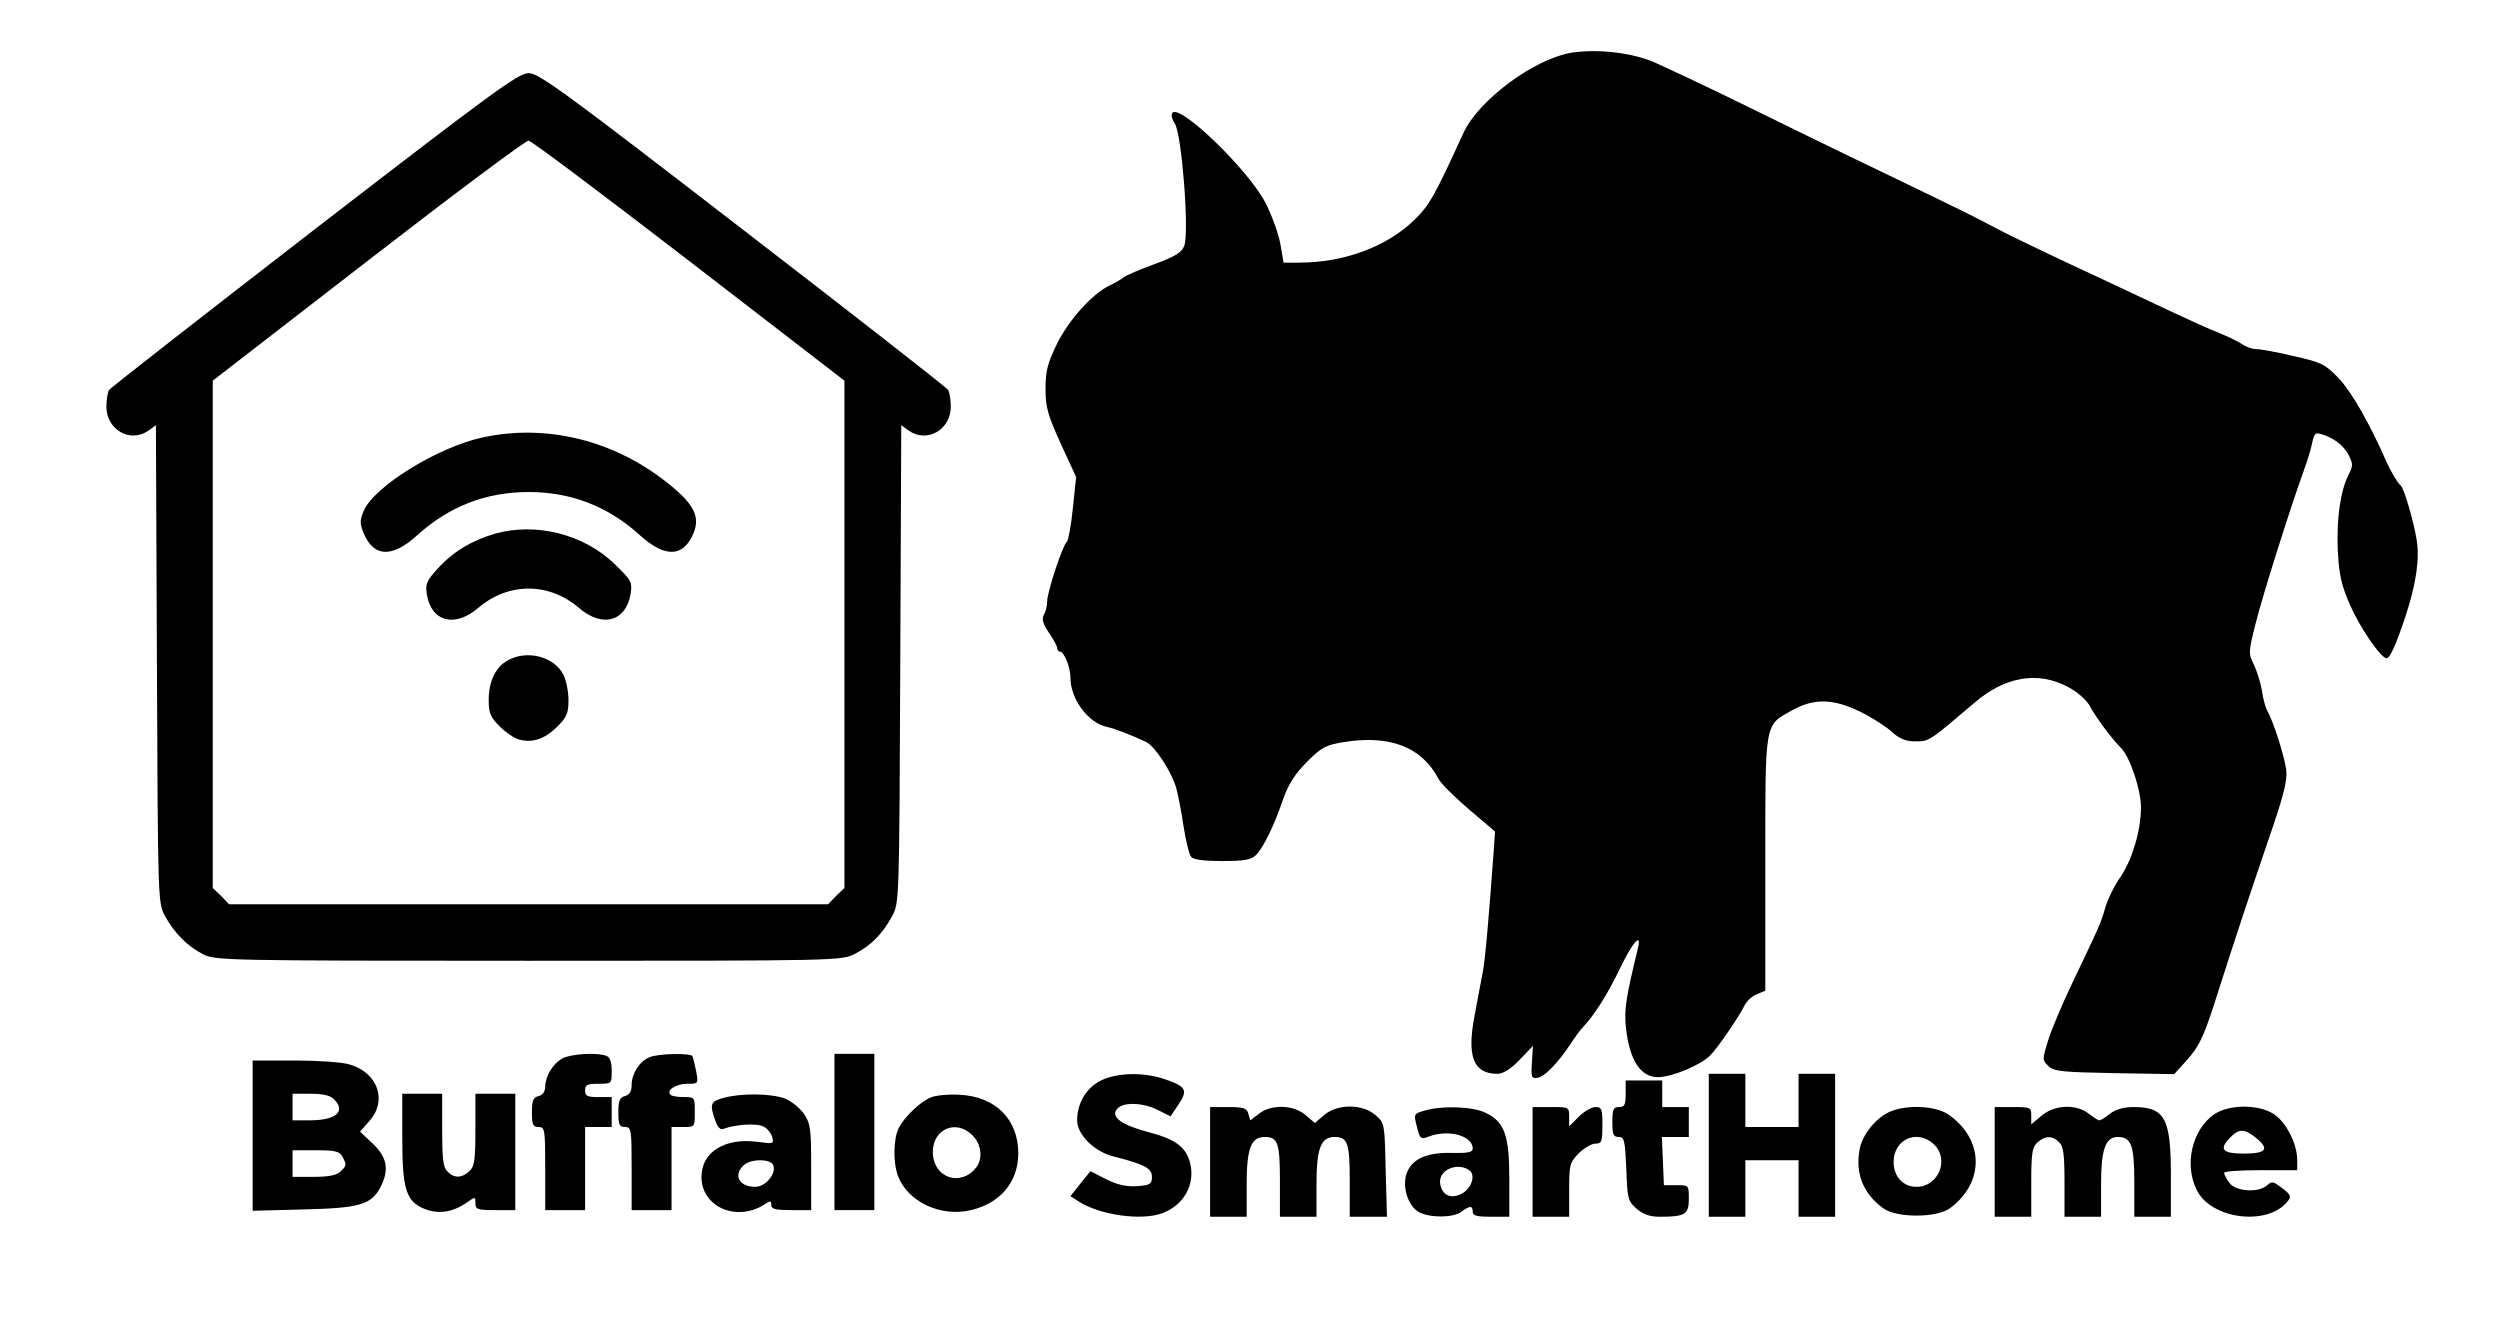 <?xml version="1.0" standalone="no"?>
<!DOCTYPE svg PUBLIC "-//W3C//DTD SVG 20010904//EN"
 "http://www.w3.org/TR/2001/REC-SVG-20010904/DTD/svg10.dtd">
<svg version="1.0" xmlns="http://www.w3.org/2000/svg"
 width="752pt" height="402pt" viewBox="0 0 752 402"
 preserveAspectRatio="xMidYMid meet">

<g transform="translate(0,402) scale(0.1,-0.1)"
 stroke="none">
<path d="M4730 3862 c-114 -18 -282 -142 -328 -242 -88 -192 -102 -217 -148
-262 -84 -81 -212 -128 -347 -128 l-46 0 -10 58 c-6 31 -26 86 -44 121 -50 98
-255 297 -280 272 -5 -5 -2 -19 7 -33 21 -32 44 -330 28 -368 -7 -19 -28 -32
-88 -54 -44 -16 -86 -34 -94 -40 -8 -7 -28 -18 -45 -26 -51 -26 -120 -102
-156 -175 -28 -58 -34 -81 -34 -135 0 -56 7 -79 46 -165 l46 -100 -10 -95 c-5
-52 -14 -97 -18 -100 -12 -8 -59 -151 -59 -178 0 -13 -4 -31 -10 -41 -7 -13
-3 -27 15 -54 14 -20 25 -41 25 -46 0 -6 4 -11 8 -11 13 0 32 -47 32 -80 0
-62 53 -134 108 -146 27 -6 75 -25 120 -46 26 -13 76 -89 90 -138 5 -19 16
-71 22 -115 7 -44 17 -86 23 -92 6 -9 38 -13 93 -13 67 0 88 4 102 18 22 22
55 89 82 169 16 45 36 76 72 112 44 44 56 50 111 59 138 22 233 -15 283 -109
7 -15 49 -56 92 -93 l79 -67 -3 -47 c-17 -230 -26 -334 -34 -377 -5 -27 -17
-88 -25 -133 -23 -121 -2 -172 69 -172 17 0 40 14 67 42 l40 42 -3 -50 c-3
-44 -1 -49 17 -46 21 3 61 44 100 103 13 20 29 42 37 50 35 37 72 96 110 174
38 80 67 113 55 63 -37 -151 -42 -187 -36 -241 11 -97 44 -147 96 -147 42 0
128 36 157 65 23 23 86 115 105 153 7 13 23 27 37 32 l24 10 0 381 c0 432 -3
416 80 462 66 37 123 36 204 -3 33 -16 76 -43 95 -60 24 -22 44 -30 70 -30 45
0 41 -2 180 116 93 80 192 96 283 47 29 -16 56 -40 65 -58 16 -31 65 -97 94
-126 26 -26 59 -125 59 -177 0 -70 -26 -157 -61 -209 -18 -25 -38 -66 -46 -92
-14 -50 -19 -59 -101 -231 -30 -63 -63 -141 -72 -172 -17 -56 -17 -57 2 -75
17 -16 43 -18 199 -21 l179 -3 37 41 c37 41 50 67 85 175 66 207 104 320 158
479 49 141 61 188 57 220 -5 40 -38 145 -57 178 -5 9 -13 36 -16 60 -4 24 -15
59 -24 78 -17 34 -17 38 5 125 21 84 104 347 145 460 10 28 22 65 25 83 6 28
10 32 28 26 37 -11 66 -33 82 -63 13 -26 13 -33 0 -58 -25 -48 -37 -133 -33
-227 4 -75 10 -104 37 -166 31 -70 93 -160 110 -160 10 0 28 40 57 127 32 97
43 173 33 231 -9 55 -38 155 -48 162 -9 7 -29 41 -42 70 -52 118 -106 212
-144 252 -41 43 -52 48 -136 67 -50 12 -100 21 -113 21 -12 0 -31 7 -42 15
-12 8 -43 23 -70 34 -27 10 -96 42 -154 69 -58 27 -188 89 -290 136 -102 48
-203 97 -225 109 -75 40 -90 47 -330 163 -132 63 -330 160 -440 214 -110 54
-228 109 -262 124 -67 28 -167 39 -243 28z"/>
<path d="M945 3329 c-335 -259 -613 -476 -617 -482 -4 -7 -8 -29 -8 -50 0 -70
72 -111 127 -72 l22 16 3 -718 c3 -713 3 -718 24 -758 28 -51 68 -92 116 -116
36 -18 74 -19 978 -19 934 0 941 0 982 21 48 25 82 59 112 114 21 40 21 45 24
758 l3 718 22 -16 c55 -39 127 2 127 72 0 21 -4 43 -8 50 -4 7 -282 224 -617
482 -539 416 -614 471 -645 471 -31 0 -108 -57 -645 -471z m1128 -94 l467
-360 0 -763 0 -763 -25 -24 -24 -25 -901 0 -901 0 -24 25 -25 24 0 763 0 763
468 362 c257 199 474 361 482 360 9 -1 226 -164 483 -362z"/>
<path d="M1451 2704 c-134 -29 -327 -148 -357 -221 -12 -28 -12 -38 0 -67 30
-72 85 -75 161 -6 96 87 207 130 335 130 128 0 239 -43 335 -130 76 -69 131
-66 161 6 21 50 1 89 -79 152 -161 128 -364 178 -556 136z"/>
<path d="M1490 2415 c-72 -21 -128 -55 -174 -106 -33 -36 -37 -46 -32 -77 13
-82 84 -101 154 -41 91 78 213 78 304 0 70 -60 141 -41 155 43 5 35 3 40 -49
90 -92 89 -235 125 -358 91z"/>
<path d="M1528 2034 c-37 -20 -58 -63 -58 -120 0 -39 5 -51 33 -79 19 -19 46
-37 60 -40 40 -10 76 2 114 40 28 28 33 40 33 79 0 26 -7 60 -15 76 -28 55
-109 76 -167 44z"/>
<path d="M1691 836 c-28 -16 -50 -52 -51 -84 0 -15 -7 -26 -20 -29 -16 -4 -20
-14 -20 -49 0 -37 3 -44 20 -44 19 0 20 -7 20 -125 l0 -125 60 0 60 0 0 125 0
125 40 0 40 0 0 45 0 45 -40 0 c-33 0 -40 3 -40 20 0 17 7 20 40 20 40 0 40 0
40 39 0 26 -5 41 -16 45 -27 11 -108 6 -133 -8z"/>
<path d="M1954 840 c-30 -12 -54 -49 -54 -83 0 -20 -6 -30 -20 -34 -16 -4 -20
-14 -20 -49 0 -37 3 -44 20 -44 19 0 20 -7 20 -125 l0 -125 60 0 60 0 0 125 0
125 35 0 c35 0 35 0 35 45 0 44 0 45 -33 45 -19 0 -37 3 -40 7 -14 13 16 33
50 33 34 0 34 0 27 38 -4 20 -9 40 -11 45 -6 10 -103 8 -129 -3z"/>
<path d="M2510 615 l0 -235 60 0 60 0 0 235 0 235 -60 0 -60 0 0 -235z"/>
<path d="M760 604 l0 -226 153 4 c169 4 204 14 232 68 26 51 20 89 -24 130
l-38 36 28 32 c55 61 26 145 -59 170 -22 7 -96 12 -166 12 l-126 0 0 -226z
m244 110 c38 -37 7 -64 -73 -64 l-51 0 0 40 0 40 54 0 c36 0 60 -5 70 -16z
m26 -173 c13 -25 13 -27 -6 -45 -11 -11 -35 -16 -80 -16 l-64 0 0 40 0 40 70
0 c58 0 71 -3 80 -19z"/>
<path d="M3314 771 c-45 -21 -74 -68 -74 -121 0 -43 52 -95 111 -109 93 -24
114 -35 114 -61 0 -22 -5 -25 -45 -28 -32 -2 -59 4 -93 21 l-47 24 -30 -37
-30 -38 23 -15 c64 -42 191 -60 254 -36 66 25 100 89 82 154 -13 46 -45 69
-126 90 -80 21 -113 46 -93 69 17 22 78 20 123 -3 l38 -19 24 36 c29 43 23 54
-42 76 -62 21 -139 20 -189 -3z"/>
<path d="M5140 575 l0 -215 55 0 55 0 0 85 0 85 80 0 80 0 0 -85 0 -85 55 0
55 0 0 215 0 215 -55 0 -55 0 0 -80 0 -80 -80 0 -80 0 0 80 0 80 -55 0 -55 0
0 -215z"/>
<path d="M4890 730 c0 -33 -3 -40 -20 -40 -17 0 -20 -7 -20 -45 0 -38 3 -45
19 -45 17 0 19 -10 23 -96 3 -91 5 -97 31 -120 20 -17 40 -24 70 -24 76 0 87
7 87 54 0 41 0 41 -37 41 l-38 0 -3 73 -3 72 41 0 40 0 0 45 0 45 -40 0 -40 0
0 40 0 40 -55 0 -55 0 0 -40z"/>
<path d="M1210 600 c0 -157 11 -193 66 -216 42 -17 85 -11 127 18 27 19 27 19
27 -1 0 -19 6 -21 60 -21 l60 0 0 175 0 175 -60 0 -60 0 0 -108 c0 -93 -3
-111 -18 -125 -23 -21 -46 -22 -66 -1 -13 12 -16 39 -16 125 l0 109 -60 0 -60
0 0 -130z"/>
<path d="M2178 718 c-41 -11 -44 -18 -27 -67 8 -23 16 -31 27 -26 35 13 100
17 119 6 11 -5 23 -20 26 -32 5 -20 3 -20 -42 -14 -100 14 -171 -30 -171 -105
0 -90 104 -136 188 -84 19 13 22 13 22 -1 0 -12 13 -15 60 -15 l60 0 0 129 c0
116 -2 131 -22 161 -13 18 -39 39 -58 46 -42 15 -130 16 -182 2z m148 -203
c10 -25 -23 -65 -54 -65 -48 0 -67 34 -36 64 20 21 83 21 90 1z"/>
<path d="M2800 719 c-32 -13 -78 -57 -96 -91 -17 -32 -18 -105 -3 -145 29 -78
129 -125 220 -103 88 21 141 84 142 169 1 103 -68 173 -177 178 -33 2 -72 -2
-86 -8z m125 -114 c27 -26 32 -70 12 -96 -47 -61 -131 -32 -131 46 0 70 71 99
119 50z"/>
<path d="M3640 525 l0 -165 55 0 55 0 0 98 c0 107 13 142 54 142 40 0 46 -18
46 -132 l0 -108 55 0 55 0 0 98 c0 107 13 142 54 142 40 0 46 -18 46 -132 l0
-108 56 0 56 0 -4 141 c-3 140 -3 141 -31 165 -39 34 -114 34 -154 0 l-28 -24
-28 24 c-36 31 -103 33 -140 4 l-26 -20 -6 20 c-5 17 -15 20 -61 20 l-54 0 0
-165z"/>
<path d="M4284 679 c-31 -9 -32 -10 -22 -48 9 -37 12 -39 35 -30 60 23 133 3
133 -36 0 -11 -15 -14 -62 -13 -77 2 -121 -18 -137 -62 -14 -41 5 -100 39
-117 34 -17 102 -16 126 2 25 19 34 19 34 0 0 -12 13 -15 55 -15 l55 0 0 113
c0 131 -14 172 -70 199 -38 20 -132 23 -186 7z m134 -178 c22 -13 10 -54 -20
-71 -33 -18 -61 -6 -66 30 -6 39 49 65 86 41z"/>
<path d="M4610 525 l0 -165 55 0 55 0 0 81 c0 76 2 82 29 110 16 16 39 29 50
29 19 0 21 6 21 55 0 49 -2 55 -21 55 -11 0 -34 -13 -50 -29 l-29 -29 0 29 c0
29 -1 29 -55 29 l-55 0 0 -165z"/>
<path d="M5685 676 c-42 -18 -83 -69 -91 -112 -14 -73 10 -134 70 -178 40 -30
162 -30 202 0 105 78 102 208 -6 282 -38 26 -125 30 -175 8z m132 -98 c48 -45
14 -128 -52 -128 -41 0 -69 31 -69 75 0 68 71 100 121 53z"/>
<path d="M6000 525 l0 -165 55 0 55 0 0 103 c0 88 3 106 18 120 23 21 46 22
66 1 13 -12 16 -38 16 -120 l0 -104 55 0 55 0 0 98 c0 104 13 142 50 142 41 0
50 -25 50 -136 l0 -104 55 0 55 0 0 125 c0 172 -18 205 -113 205 -29 0 -53 -7
-70 -20 -14 -11 -28 -20 -32 -20 -4 0 -18 9 -32 20 -38 30 -103 27 -142 -6
l-31 -26 0 26 c0 25 -2 26 -55 26 l-55 0 0 -165z"/>
<path d="M6660 668 c-66 -46 -91 -151 -52 -228 43 -87 211 -109 272 -35 13 16
12 20 -15 41 -26 20 -31 22 -45 9 -26 -24 -96 -19 -114 7 -9 12 -16 26 -16 30
0 5 50 8 110 8 l110 0 0 33 c-1 49 -35 114 -72 137 -47 29 -134 28 -178 -2z
m124 -69 c44 -35 34 -49 -34 -49 -66 0 -77 13 -40 50 25 25 41 25 74 -1z"/>
</g>
</svg>
